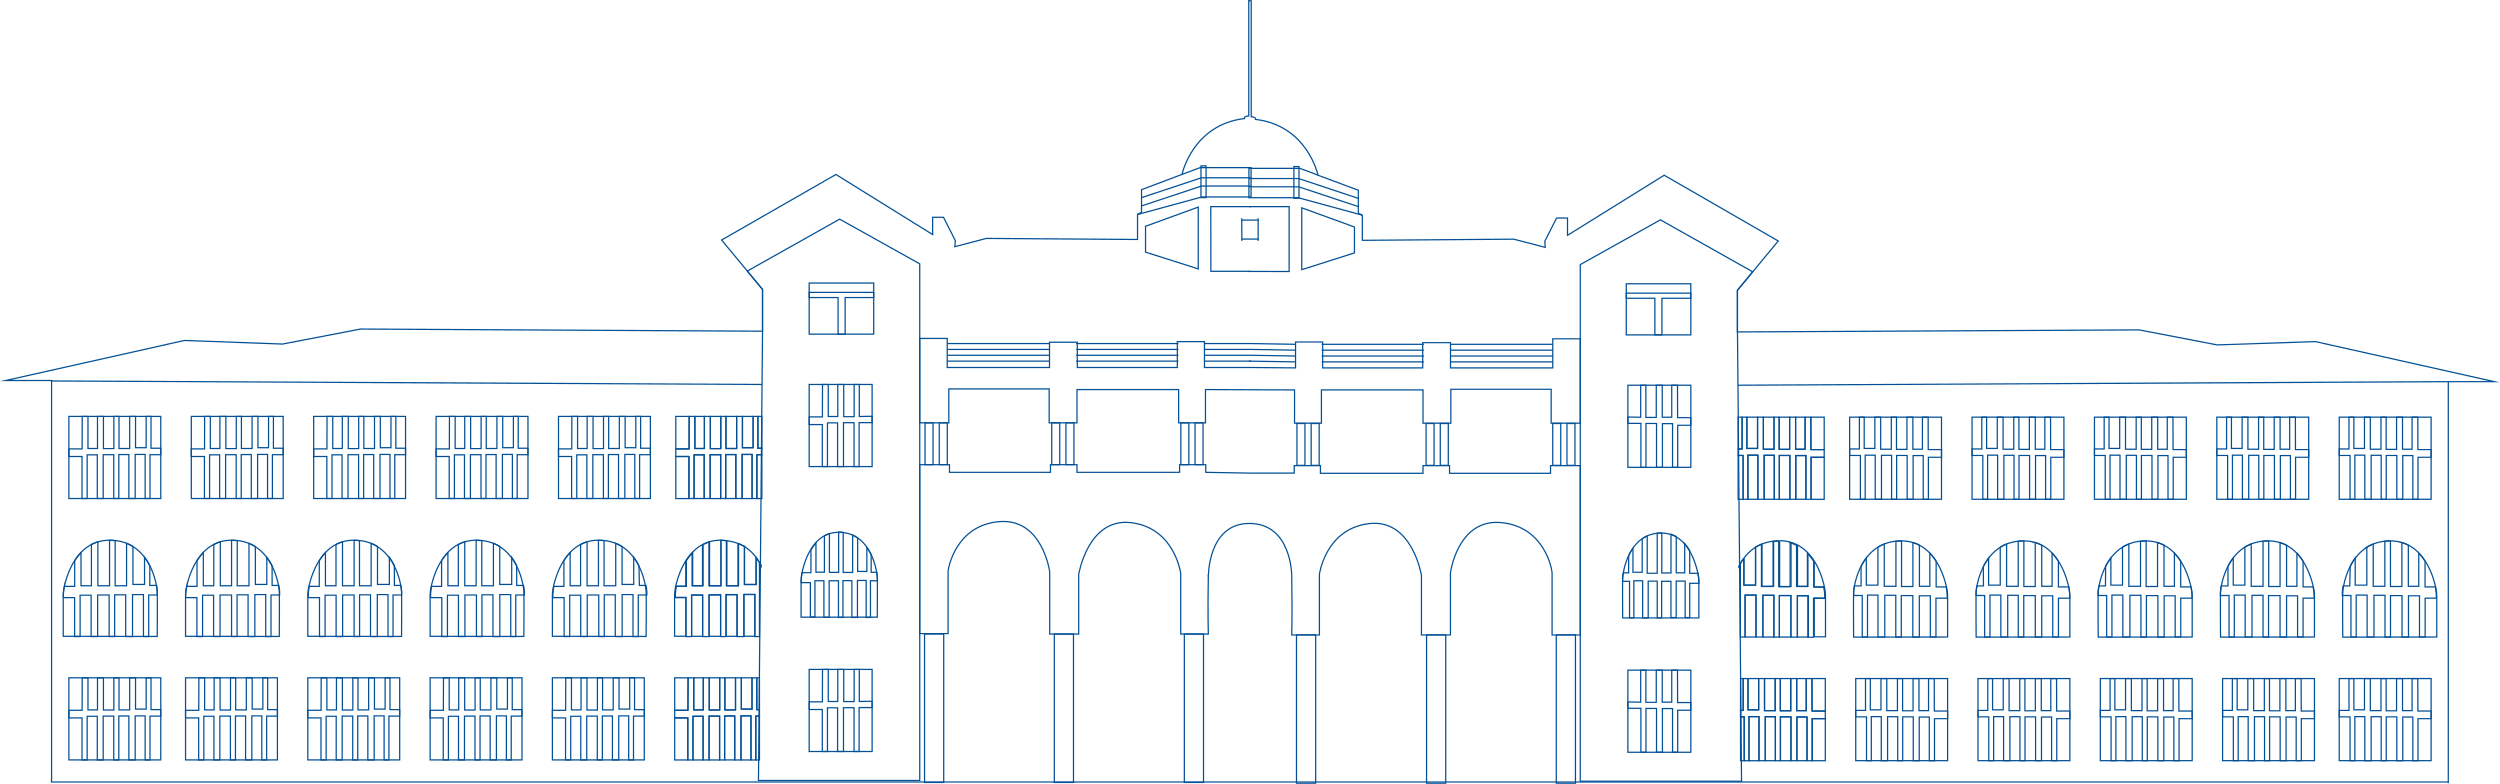 <svg xmlns="http://www.w3.org/2000/svg" viewBox="0 0 499.33 156.55"><defs><style>.cls-1{fill:none;stroke:#035096;stroke-miterlimit:10;stroke-width:0.25px;}</style></defs><title>Asset 3</title><g id="Layer_2" data-name="Layer 2"><g id="Layer_1-2" data-name="Layer 1"><path class="cls-1" d="M249.42,0V23.15c-1.09.09-.87.53-.87.53-10.38,1.23-12.46,11.15-12.46,11.15L228,37.88v4.5l-.8.45v5L197,47.62l-6.29,1.65.1-1.21-2.36-4.66h-2.17v3.45l-19.32-12L144.13,47.94l8.17,9.87v8.34L72,65.72l-15.57,3L36.83,68l-35.71,8,9.18,0v80.19H489"/><polyline class="cls-1" points="236.09 34.83 239.7 33.48 249.88 33.48 249.88 39.34 240.04 39.34 227.24 42.83"/><polyline class="cls-1" points="228.03 39.47 239.96 35.51 249.88 35.51"/><polyline class="cls-1" points="228.03 41.12 239.96 37.16 249.88 37.16"/><rect class="cls-1" x="239.87" y="33.13" width="1.02" height="6.34"/><polygon class="cls-1" points="228.8 50.36 228.8 45.19 239.33 41.36 239.33 53.71 228.8 50.36"/><polyline class="cls-1" points="249.86 41.27 241.83 41.27 241.85 54.19 249.77 54.19"/><line class="cls-1" x1="248.04" y1="48.11" x2="248.02" y2="43.59"/><rect class="cls-1" x="13.76" y="83.17" width="18.35" height="16.4"/><polygon class="cls-1" points="16.42 83.17 16.4 89.66 13.76 89.66 13.76 91.18 16.38 91.18 16.38 99.57 17.41 99.57 17.41 90.84 19.43 90.84 19.43 99.57 20.61 99.57 20.61 90.82 22.72 90.82 22.72 99.57 23.73 99.57 23.73 90.79 25.74 90.79 25.74 99.57 27 99.57 27 90.77 28.99 90.77 28.99 99.57 29.96 99.57 29.96 90.82 32.11 90.82 32.11 89.53 30.16 89.53 30.16 83.17 29.19 83.17 29.19 89.42 27.07 89.42 27.07 83.17 25.9 83.17 25.9 89.58 23.77 89.58 23.77 83.17 22.74 83.17 22.74 89.6 20.66 89.6 20.66 83.17 19.47 83.17 19.47 89.58 17.57 89.58 17.57 83.17 16.42 83.17"/><rect class="cls-1" x="13.76" y="135.38" width="18.35" height="16.4"/><polygon class="cls-1" points="16.42 135.38 16.4 141.87 13.76 141.87 13.76 143.39 16.38 143.39 16.38 151.79 17.41 151.79 17.41 143.06 19.43 143.06 19.43 151.79 20.61 151.79 20.61 143.03 22.72 143.03 22.72 151.79 23.73 151.79 23.73 143 25.74 143 25.74 151.79 27 151.79 27 142.98 28.99 142.98 28.99 151.79 29.96 151.79 29.96 143.03 32.11 143.03 32.11 141.74 30.16 141.74 30.16 135.38 29.19 135.38 29.19 141.63 27.07 141.63 27.07 135.38 25.9 135.38 25.9 141.79 23.77 141.79 23.77 135.38 22.74 135.38 22.74 141.82 20.66 141.82 20.66 135.38 19.47 135.38 19.47 141.79 17.57 141.79 17.57 135.38 16.42 135.38"/><rect class="cls-1" x="37.06" y="135.38" width="18.35" height="16.4"/><polygon class="cls-1" points="39.72 135.38 39.7 141.87 37.06 141.87 37.06 143.39 39.68 143.39 39.68 151.79 40.71 151.79 40.71 143.06 42.73 143.06 42.73 151.79 43.91 151.79 43.91 143.03 46.02 143.03 46.02 151.79 47.03 151.79 47.03 143 49.05 143 49.05 151.79 50.3 151.79 50.3 142.98 52.29 142.98 52.29 151.79 53.26 151.79 53.26 143.03 55.41 143.03 55.41 141.74 53.46 141.74 53.46 135.38 52.5 135.38 52.5 141.63 50.37 141.63 50.37 135.38 49.2 135.38 49.2 141.79 47.07 141.79 47.07 135.38 46.04 135.38 46.04 141.82 43.96 141.82 43.96 135.38 42.77 135.38 42.77 141.79 40.87 141.79 40.87 135.38 39.72 135.38"/><rect class="cls-1" x="61.48" y="135.38" width="18.35" height="16.4"/><polygon class="cls-1" points="64.15 135.38 64.13 141.87 61.48 141.87 61.48 143.39 64.11 143.39 64.11 151.79 65.14 151.79 65.14 143.06 67.15 143.06 67.15 151.79 68.34 151.79 68.34 143.03 70.45 143.03 70.45 151.79 71.45 151.79 71.45 143 73.47 143 73.47 151.79 74.73 151.79 74.73 142.98 76.72 142.98 76.72 151.79 77.68 151.79 77.68 143.03 79.83 143.03 79.83 141.74 77.89 141.74 77.89 135.38 76.92 135.38 76.92 141.63 74.79 141.63 74.79 135.38 73.63 135.38 73.63 141.79 71.5 141.79 71.5 135.38 70.47 135.38 70.47 141.82 68.38 141.82 68.38 135.38 67.2 135.38 67.2 141.79 65.29 141.79 65.29 135.38 64.15 135.38"/><rect class="cls-1" x="85.91" y="135.38" width="18.35" height="16.4"/><polygon class="cls-1" points="88.58 135.38 88.55 141.87 85.91 141.87 85.91 143.39 88.53 143.39 88.53 151.79 89.56 151.79 89.56 143.06 91.58 143.06 91.58 151.79 92.77 151.79 92.77 143.03 94.87 143.03 94.87 151.79 95.88 151.79 95.88 143 97.9 143 97.9 151.79 99.15 151.79 99.15 142.98 101.14 142.98 101.14 151.79 102.11 151.79 102.11 143.03 104.26 143.03 104.26 141.74 102.31 141.74 102.31 135.38 101.35 135.38 101.35 141.63 99.22 141.63 99.22 135.38 98.05 135.38 98.05 141.79 95.92 141.79 95.92 135.38 94.89 135.38 94.89 141.82 92.81 141.82 92.81 135.38 91.62 135.38 91.62 141.79 89.72 141.79 89.72 135.38 88.58 135.38"/><rect class="cls-1" x="110.33" y="135.38" width="18.35" height="16.4"/><polygon class="cls-1" points="113 135.38 112.98 141.87 110.33 141.87 110.33 143.39 112.96 143.39 112.96 151.79 113.99 151.79 113.99 143.06 116 143.06 116 151.79 117.19 151.79 117.19 143.03 119.3 143.03 119.3 151.79 120.31 151.79 120.31 143 122.32 143 122.32 151.79 123.58 151.79 123.58 142.98 125.57 142.98 125.57 151.79 126.53 151.79 126.53 143.03 128.69 143.03 128.69 141.74 126.74 141.74 126.74 135.38 125.77 135.38 125.77 141.63 123.64 141.63 123.64 135.38 122.48 135.38 122.48 141.79 120.35 141.79 120.35 135.38 119.32 135.38 119.32 141.82 117.24 141.82 117.24 135.38 116.05 135.38 116.05 141.79 114.14 141.79 114.14 135.38 113 135.38"/><rect class="cls-1" x="38.21" y="83.17" width="18.35" height="16.4"/><polygon class="cls-1" points="40.87 83.17 40.85 89.66 38.2 89.66 38.2 91.18 40.83 91.18 40.83 99.57 41.86 99.57 41.86 90.84 43.87 90.84 43.87 99.57 45.06 99.57 45.06 90.82 47.17 90.82 47.17 99.57 48.18 99.57 48.18 90.79 50.19 90.79 50.19 99.57 51.45 99.57 51.45 90.77 53.44 90.77 53.44 99.57 54.41 99.57 54.41 90.82 56.56 90.82 56.56 89.53 54.61 89.53 54.61 83.17 53.64 83.17 53.64 89.42 51.52 89.42 51.52 83.17 50.35 83.17 50.35 89.58 48.22 89.58 48.22 83.17 47.19 83.17 47.19 89.6 45.11 89.6 45.11 83.17 43.92 83.17 43.92 89.58 42.01 89.58 42.01 83.17 40.87 83.17"/><rect class="cls-1" x="62.65" y="83.17" width="18.35" height="16.4"/><polygon class="cls-1" points="65.32 83.17 65.3 89.66 62.65 89.66 62.65 91.18 65.28 91.18 65.28 99.57 66.31 99.57 66.31 90.84 68.32 90.84 68.32 99.57 69.51 99.57 69.51 90.82 71.62 90.82 71.62 99.57 72.63 99.57 72.63 90.79 74.64 90.79 74.64 99.57 75.9 99.57 75.9 90.77 77.89 90.77 77.89 99.57 78.85 99.57 78.85 90.82 81 90.82 81 89.53 79.06 89.53 79.06 83.17 78.09 83.17 78.09 89.42 75.96 89.42 75.96 83.17 74.8 83.17 74.8 89.58 72.67 89.58 72.67 83.17 71.64 83.17 71.64 89.6 69.56 89.6 69.56 83.17 68.37 83.17 68.37 89.58 66.46 89.58 66.46 83.17 65.32 83.17"/><rect class="cls-1" x="87.1" y="83.17" width="18.35" height="16.4"/><polygon class="cls-1" points="89.77 83.17 89.75 89.66 87.1 89.66 87.1 91.18 89.72 91.18 89.72 99.57 90.76 99.57 90.76 90.84 92.77 90.84 92.77 99.57 93.96 99.57 93.96 90.82 96.07 90.82 96.07 99.57 97.07 99.57 97.07 90.79 99.09 90.79 99.09 99.57 100.35 99.57 100.35 90.77 102.34 90.77 102.34 99.57 103.3 99.57 103.3 90.82 105.45 90.82 105.45 89.53 103.5 89.53 103.5 83.17 102.54 83.17 102.54 89.42 100.41 89.42 100.41 83.17 99.25 83.17 99.25 89.58 97.12 89.58 97.12 83.17 96.09 83.17 96.09 89.6 94 89.6 94 83.17 92.82 83.17 92.82 89.58 90.91 89.58 90.91 83.17 89.77 83.17"/><rect class="cls-1" x="111.55" y="83.17" width="18.35" height="16.4"/><polygon class="cls-1" points="114.22 83.17 114.2 89.66 111.55 89.66 111.55 91.18 114.17 91.18 114.17 99.57 115.2 99.57 115.2 90.84 117.22 90.84 117.22 99.57 118.41 99.57 118.41 90.82 120.52 90.82 120.52 99.57 121.52 99.57 121.52 90.79 123.54 90.79 123.54 99.57 124.8 99.57 124.8 90.77 126.79 90.77 126.79 99.57 127.75 99.57 127.75 90.82 129.9 90.82 129.9 89.53 127.95 89.53 127.95 83.17 126.99 83.17 126.99 89.42 124.86 89.42 124.86 83.17 123.7 83.17 123.7 89.58 121.57 89.58 121.57 83.17 120.54 83.17 120.54 89.6 118.45 89.6 118.45 83.17 117.27 83.17 117.27 89.58 115.36 89.58 115.36 83.17 114.22 83.17"/><rect class="cls-1" x="161.62" y="76.79" width="12.57" height="16.4"/><polygon class="cls-1" points="171.63 83.19 171.63 76.79 170.6 76.79 170.6 83.22 168.52 83.22 168.52 76.79 167.33 76.79 167.33 83.19 165.43 83.19 165.43 76.79 164.28 76.79 164.26 83.27 161.62 83.27 161.62 84.8 164.24 84.8 164.24 93.19 165.27 93.19 165.27 84.46 167.29 84.46 167.29 93.19 168.47 93.19 168.47 84.43 170.58 84.43 170.58 93.19 171.59 93.19 171.59 84.41 174.19 84.41 174.19 83.14 171.63 83.19"/><rect class="cls-1" x="161.62" y="133.7" width="12.57" height="16.4"/><polygon class="cls-1" points="171.63 140.11 171.63 133.7 170.6 133.7 170.6 140.13 168.52 140.13 168.52 133.7 167.33 133.7 167.33 140.11 165.43 140.11 165.43 133.7 164.28 133.7 164.26 140.18 161.62 140.18 161.62 141.71 164.24 141.71 164.24 150.1 165.27 150.1 165.27 141.37 167.29 141.37 167.29 150.1 168.47 150.1 168.47 141.35 170.58 141.35 170.58 150.1 171.59 150.1 171.59 141.32 174.19 141.32 174.19 140.06 171.63 140.11"/><path class="cls-1" d="M29.92,113a10.75,10.75,0,0,0-1.05-1.69v5.42H26.55v-7.57a7.55,7.55,0,0,0-1.27-.64V117H23v-9a8.78,8.78,0,0,0-1.06-.08h-.06V117H19.55v-8.78a7.44,7.44,0,0,0-1.29.54V117H16.18v-6.62A10.84,10.84,0,0,0,14.92,112v5.12H12.86s0,.05,0,.08a8.73,8.73,0,0,0-.21,1.91v.26h2.25v7.77H16v-8.26h2.2v8.26h1.3v-8.3H21.8v8.3h1.1v-8.34h2.2v8.34h1.37v-8.38h2.18v8.38H29.7v-8.3h1.72c0-.26,0-.48,0-.64a10.21,10.21,0,0,0-.16-1.27H29.92Z"/><path class="cls-1" d="M12.63,127.09v-8a8.73,8.73,0,0,1,.21-1.91c.6-2.7,2.7-9.28,9.05-9.28,8,0,9.44,8.68,9.51,10.28s0,8.94,0,8.94Z"/><path class="cls-1" d="M54.35,113a11.61,11.61,0,0,0-1.06-1.69v5.42H51v-7.57a7.55,7.55,0,0,0-1.27-.64V117H47.38v-9a9.11,9.11,0,0,0-1.06-.08h-.07V117H44v-8.78a7.89,7.89,0,0,0-1.3.54V117H40.61v-6.62A10.22,10.22,0,0,0,39.35,112v5.12H37.29s0,.05,0,.08a8.73,8.73,0,0,0-.21,1.91v.26h2.25v7.77h1.13v-8.26h2.2v8.26h1.29v-8.3h2.3v8.3h1.1v-8.34h2.2v8.34H50.9v-8.38h2.17v8.38h1.06v-8.3h1.72c0-.26,0-.48,0-.64a8.93,8.93,0,0,0-.17-1.27H54.35Z"/><path class="cls-1" d="M37.06,127.09v-8a8.73,8.73,0,0,1,.21-1.91c.59-2.7,2.7-9.28,9-9.28,8,0,9.45,8.68,9.51,10.28s0,8.94,0,8.94Z"/><path class="cls-1" d="M78.77,113a10.75,10.75,0,0,0-1-1.69v5.42H75.4v-7.57a7.55,7.55,0,0,0-1.27-.64V117H71.8v-9a8.77,8.77,0,0,0-1-.08h-.07V117H68.41v-8.78a7.23,7.23,0,0,0-1.3.54V117H65v-6.62A10.84,10.84,0,0,0,63.77,112v5.12h-2a.19.19,0,0,0,0,.08,8.73,8.73,0,0,0-.21,1.91v.26h2.25v7.77h1.12v-8.26h2.2v8.26h1.3v-8.3h2.29v8.3h1.1v-8.34H74v8.34h1.36v-8.38H77.5v8.38h1v-8.3h1.72c0-.26,0-.48,0-.64a10.72,10.72,0,0,0-.17-1.27H78.77Z"/><path class="cls-1" d="M61.48,127.09v-8a8.73,8.73,0,0,1,.21-1.91c.6-2.7,2.7-9.28,9-9.28,8,0,9.45,8.68,9.51,10.28s0,8.94,0,8.94Z"/><path class="cls-1" d="M103.2,113a11.54,11.54,0,0,0-1-1.69v5.42H99.82v-7.57a7.19,7.19,0,0,0-1.27-.64V117H96.23v-9a8.94,8.94,0,0,0-1.06-.08H95.1V117H92.83v-8.78a7.44,7.44,0,0,0-1.29.54V117H89.46v-6.62A10.22,10.22,0,0,0,88.2,112v5.12h-2a.31.31,0,0,1,0,.08,8.73,8.73,0,0,0-.2,1.91v.26h2.24v7.77h1.13v-8.26h2.2v8.26h1.29v-8.3h2.3v8.3h1.1v-8.34h2.2v8.34h1.37v-8.38h2.18v8.38h1v-8.3h1.72c0-.26,0-.48,0-.64a8.93,8.93,0,0,0-.17-1.27H103.2Z"/><path class="cls-1" d="M85.91,127.09v-8a8.73,8.73,0,0,1,.21-1.91c.59-2.7,2.7-9.28,9-9.28,8,0,9.45,8.68,9.51,10.28s0,8.94,0,8.94Z"/><path class="cls-1" d="M127.62,113a10.75,10.75,0,0,0-1.05-1.69v5.42h-2.32v-7.57a7.55,7.55,0,0,0-1.27-.64V117h-2.33v-9a8.77,8.77,0,0,0-1.05-.08h-.07V117h-2.27v-8.78a7.55,7.55,0,0,0-1.3.54V117h-2.08v-6.62a10.16,10.16,0,0,0-1.25,1.62l0,5.12h-2a.19.19,0,0,0,0,.08,8.73,8.73,0,0,0-.21,1.91v.26h2.25v7.77h1.12v-8.26h2.2v8.26h1.3v-8.3h2.3v8.3h1.1v-8.34h2.2v8.34h1.37v-8.38h2.17v8.38h1.05v-8.3h1.72c0-.26,0-.48,0-.64a10.72,10.72,0,0,0-.17-1.27h-1.32Z"/><path class="cls-1" d="M110.33,127.09v-8a8.73,8.73,0,0,1,.21-1.91c.6-2.7,2.71-9.28,9-9.28,8,0,9.45,8.68,9.51,10.28s0,8.94,0,8.94Z"/><path class="cls-1" d="M174,110.83a9.64,9.64,0,0,0-.86-1.48v4.78H171.3v-6.69a6.77,6.77,0,0,0-1-.56v7.45h-1.89v-8a7.74,7.74,0,0,0-.86-.06h-.05v8.05h-1.84v-7.75a5.58,5.58,0,0,0-1,.47v7.24h-1.69v-5.84a8.45,8.45,0,0,0-1,1.43v4.51H160.2a.19.19,0,0,1,0,.07,8.72,8.72,0,0,0-.16,1.69v.23h1.82v6.85h.91V116h1.79v7.29h1.05V116h1.86v7.32h.89v-7.35h1.79v7.35h1.11v-7.39H173v7.39h.86V116h1.39c0-.23,0-.42,0-.56a9.05,9.05,0,0,0-.14-1.13H174Z"/><path class="cls-1" d="M160,123.27v-7.08a8.73,8.73,0,0,1,.17-1.69c.48-2.38,2.19-8.18,7.34-8.18,6.47,0,7.66,7.66,7.71,9.07s0,7.88,0,7.88Z"/><polygon class="cls-1" points="151.49 155.89 152.3 66.15 152.3 57.81 149.26 54.14 167.7 43.77 183.7 52.7 183.7 155.89 151.49 155.89"/><rect class="cls-1" x="161.62" y="56.53" width="12.89" height="10.21"/><polyline class="cls-1" points="161.62 59.43 167.39 59.43 167.39 66.75 168.8 66.75 168.8 59.43 174.51 59.43 174.51 58.4 161.62 58.4 161.62 59.59"/><path class="cls-1" d="M151,111.3h0l0,0Z"/><path class="cls-1" d="M151.46,112a2.13,2.13,0,0,0,.16.25A2.13,2.13,0,0,1,151.46,112Z"/><path class="cls-1" d="M148.67,109.15s0,0,0,0l0,0Z"/><path class="cls-1" d="M147.4,108.51Z"/><path class="cls-1" d="M145.08,108a8.94,8.94,0,0,0-1.06-.08h0a8.94,8.94,0,0,1,1.06.08Z"/><path class="cls-1" d="M151.72,112.38s-.07-.1-.1-.16a1.74,1.74,0,0,0,.1.19Z"/><path class="cls-1" d="M151,116.72v-5.41a8.78,8.78,0,0,0-2.33-2.16v7.57Z"/><path class="cls-1" d="M147.42,108.52a7.47,7.47,0,0,1,1.2.6A7.47,7.47,0,0,0,147.42,108.52Z"/><path class="cls-1" d="M151,111.36c.15.2.28.41.42.61C151.32,111.77,151.19,111.56,151,111.36Z"/><rect class="cls-1" x="145.03" y="118.75" width="2.2" height="8.34"/><rect class="cls-1" x="141.63" y="118.79" width="2.3" height="8.3"/><path class="cls-1" d="M147.4,117v-8.44a8.48,8.48,0,0,0-2.32-.56v9Z"/><rect class="cls-1" x="148.6" y="118.71" width="2.18" height="8.37"/><rect class="cls-1" x="138.14" y="118.83" width="2.2" height="8.26"/><path class="cls-1" d="M134.77,119.32v-.26a8.73,8.73,0,0,1,.2-1.91.31.31,0,0,0,0-.08h2V112a10.22,10.22,0,0,1,1.26-1.62V117h2.08v-8.2a7.44,7.44,0,0,1,1.29-.54V117H144v-9.11H144c-6.35,0-8.46,6.58-9.05,9.28a8.73,8.73,0,0,0-.21,1.91v8H137v-7.77Z"/><path class="cls-1" d="M151.62,112.22a2.13,2.13,0,0,1-.16-.25c-.14-.2-.27-.41-.42-.61l0,0v5.41h-2.33v-7.57l0,0a7.47,7.47,0,0,0-1.2-.6h0V117h-2.32v-9a8.94,8.94,0,0,0-1.06-.08H144V117h-2.28v-8.78a7.44,7.44,0,0,0-1.29.54V117h-2.08v-6.62a10.22,10.22,0,0,0-1.26,1.62v5.12h-2a.31.31,0,0,1,0,.08,8.73,8.73,0,0,0-.2,1.91v.26H137v7.77h1.13v-8.26h2.2v8.26h1.29v-8.3h2.3v8.3H145v-8.34h2.2v8.34h1.37v-8.38h2.18v8.38h.94V112.41A1.74,1.74,0,0,1,151.62,112.22Z"/><path class="cls-1" d="M152.05,113l-.1-.18.1.19Z"/><path class="cls-1" d="M152,112.81l-.23-.43v0Z"/><rect class="cls-1" x="151.38" y="83.17" width="0.79" height="6.36"/><rect class="cls-1" x="148.29" y="83.17" width="2.13" height="6.25"/><rect class="cls-1" x="145" y="83.17" width="2.13" height="6.41"/><rect class="cls-1" x="148.22" y="90.77" width="1.99" height="8.81"/><rect class="cls-1" x="151.18" y="90.82" width="0.99" height="8.76"/><rect class="cls-1" x="144.95" y="90.79" width="2.02" height="8.78"/><rect class="cls-1" x="134.98" y="91.18" width="2.62" height="8.4"/><rect class="cls-1" x="138.79" y="83.17" width="1.9" height="6.41"/><polygon class="cls-1" points="137.65 83.17 134.98 83.17 134.98 89.66 137.63 89.66 137.65 83.17"/><rect class="cls-1" x="141.88" y="83.17" width="2.08" height="6.43"/><rect class="cls-1" x="138.63" y="90.84" width="2.02" height="8.73"/><rect class="cls-1" x="141.84" y="90.82" width="2.11" height="8.76"/><polygon class="cls-1" points="152.18 90.82 152.18 89.53 151.38 89.53 151.38 83.17 150.42 83.17 150.42 89.42 148.29 89.42 148.29 83.17 147.13 83.17 147.13 89.58 145 89.58 145 83.17 143.97 83.17 143.97 89.6 141.88 89.6 141.88 83.17 140.69 83.17 140.69 89.58 138.79 89.58 138.79 83.17 137.65 83.17 137.63 89.66 134.98 89.66 134.98 91.18 137.6 91.18 137.6 99.57 138.63 99.57 138.63 90.84 140.65 90.84 140.65 99.57 141.84 99.57 141.84 90.82 143.94 90.82 143.94 99.57 144.95 99.57 144.95 90.79 146.97 90.79 146.97 99.57 148.22 99.57 148.22 90.77 150.22 90.77 150.22 99.57 151.18 99.57 151.18 90.82 152.18 90.82"/><rect class="cls-1" x="151.16" y="135.38" width="0.53" height="6.36"/><rect class="cls-1" x="150.96" y="143.03" width="0.73" height="8.76"/><rect class="cls-1" x="141.66" y="135.38" width="2.08" height="6.43"/><rect class="cls-1" x="138.57" y="135.38" width="1.9" height="6.41"/><polygon class="cls-1" points="137.43 135.38 134.76 135.38 134.76 141.87 137.4 141.87 137.43 135.38"/><rect class="cls-1" x="134.76" y="143.39" width="2.62" height="8.4"/><rect class="cls-1" x="144.78" y="135.38" width="2.13" height="6.41"/><rect class="cls-1" x="148.07" y="135.38" width="2.13" height="6.25"/><rect class="cls-1" x="138.41" y="143.06" width="2.02" height="8.73"/><rect class="cls-1" x="144.73" y="143" width="2.02" height="8.78"/><rect class="cls-1" x="148" y="142.98" width="1.99" height="8.81"/><rect class="cls-1" x="141.62" y="143.03" width="2.11" height="8.76"/><polygon class="cls-1" points="151.69 143.03 151.69 141.74 151.16 141.74 151.16 135.38 150.2 135.38 150.2 141.63 148.07 141.63 148.07 135.38 146.9 135.38 146.9 141.79 144.78 141.79 144.78 135.38 143.75 135.38 143.75 141.82 141.66 141.82 141.66 135.38 140.47 135.38 140.47 141.79 138.57 141.79 138.57 135.38 137.43 135.38 137.4 141.87 134.76 141.87 134.76 143.39 137.38 143.39 137.38 151.79 138.41 151.79 138.41 143.06 140.43 143.06 140.43 151.79 141.62 151.79 141.62 143.03 143.72 143.03 143.72 151.79 144.73 151.79 144.73 143 146.75 143 146.75 151.79 148 151.79 148 142.98 150 142.98 150 151.79 150.96 151.79 150.96 143.03 151.69 143.03"/><polyline class="cls-1" points="249.88 73.4 240.57 73.4 240.57 68.23 235.15 68.23 235.15 73.4 215.17 73.4 215.17 68.36 209.62 68.36 209.62 73.4 189.19 73.4 189.19 67.6 183.7 67.6 183.7 84.45 189.51 84.45 189.51 77.68 209.55 77.68 209.55 84.45 215.11 84.45 215.11 77.81 235.41 77.81 235.41 84.45 240.77 84.45 240.77 77.81 258.56 77.88 258.56 84.52 263.93 84.52 263.93 77.88 284.22 77.88 284.22 84.52 289.78 84.52 289.78 77.75 309.82 77.75 309.82 84.52 315.63 84.52 315.63 67.67 310.14 67.67 310.14 73.48 289.71 73.48 289.71 68.44 284.16 68.44 284.16 73.48 264.18 73.48 264.18 68.31 258.76 68.31 258.76 73.48 249.88 73.4"/><path class="cls-1" d="M241.34,114.8c-.13,7.94,0,11.84,0,11.84h-5.51V114.53s-1.19-9.06-9.87-10.13-10.51,10.34-10.51,10.34v11.9h-5.79V114.19s-1.45-10.76-10.13-10-10.17,9.37-10.17,10v12.36H183.7V92.81h5.94v1.53h20.17V92.81h5.3v1.53H235.6V92.81h5.23v1.53l8.62.15"/><rect class="cls-1" x="236.55" y="126.64" width="3.83" height="29.64"/><rect class="cls-1" x="210.58" y="126.64" width="3.83" height="29.64"/><rect class="cls-1" x="184.66" y="126.64" width="3.83" height="29.64"/><line class="cls-1" x1="10.3" y1="76.09" x2="152.2" y2="76.79"/><line class="cls-1" x1="189.19" y1="68.62" x2="209.62" y2="68.62"/><line class="cls-1" x1="189.19" y1="69.79" x2="209.62" y2="69.79"/><line class="cls-1" x1="189.19" y1="70.96" x2="209.62" y2="70.96"/><line class="cls-1" x1="189.19" y1="72.13" x2="209.62" y2="72.13"/><line class="cls-1" x1="214.94" y1="68.62" x2="235.36" y2="68.62"/><line class="cls-1" x1="214.94" y1="69.79" x2="235.36" y2="69.79"/><line class="cls-1" x1="214.94" y1="70.96" x2="235.36" y2="70.96"/><line class="cls-1" x1="214.94" y1="72.13" x2="235.36" y2="72.13"/><line class="cls-1" x1="240.47" y1="68.62" x2="249.88" y2="68.62"/><line class="cls-1" x1="240.47" y1="69.79" x2="249.88" y2="69.79"/><line class="cls-1" x1="240.47" y1="70.96" x2="249.88" y2="70.96"/><line class="cls-1" x1="240.47" y1="72.13" x2="249.88" y2="72.13"/><rect class="cls-1" x="184.76" y="84.45" width="1.6" height="8.36"/><rect class="cls-1" x="187.6" y="84.45" width="1.6" height="8.36"/><rect class="cls-1" x="210.06" y="84.45" width="1.6" height="8.36"/><rect class="cls-1" x="212.9" y="84.45" width="1.6" height="8.36"/><rect class="cls-1" x="235.85" y="84.45" width="1.6" height="8.36"/><rect class="cls-1" x="238.69" y="84.45" width="1.6" height="8.36"/><path class="cls-1" d="M489,156.43V76.23h9.18l-35.71-8-19.64.66-15.57-3L347,66.3V58l8.17-9.87L332.39,35,313.08,47V43.55H310.9l-2.36,4.66.1,1.2-6.29-1.64L272.1,48V43l-.8-.45V38L263.25,35s-2.09-9.92-12.47-11.15c0,0,.22-.44-.87-.53V.15h-.46"/><polyline class="cls-1" points="263.25 34.98 259.63 33.63 249.45 33.63 249.45 39.49 259.29 39.49 272.1 42.98"/><polyline class="cls-1" points="271.3 39.62 259.37 35.66 249.45 35.66"/><polyline class="cls-1" points="271.3 41.27 259.37 37.31 249.45 37.31"/><rect class="cls-1" x="258.44" y="33.28" width="1.02" height="6.34" transform="translate(517.89 72.89) rotate(-180)"/><polygon class="cls-1" points="270.53 50.51 270.53 45.34 260 41.51 260 53.86 270.53 50.51"/><polyline class="cls-1" points="249.45 41.27 257.48 41.27 257.48 54.23 249.43 54.21"/><line class="cls-1" x1="251.29" y1="48.11" x2="251.29" y2="43.59"/><line class="cls-1" x1="247.97" y1="43.96" x2="251.39" y2="43.96"/><line class="cls-1" x1="247.97" y1="47.75" x2="251.39" y2="47.75"/><rect class="cls-1" x="467.22" y="83.32" width="18.35" height="16.4"/><polygon class="cls-1" points="482.91 83.32 482.93 89.8 485.57 89.8 485.57 91.33 482.95 91.33 482.95 99.72 481.92 99.72 481.92 90.99 479.91 90.99 479.91 99.72 478.72 99.72 478.72 90.97 476.61 90.97 476.61 99.72 475.6 99.72 475.6 90.94 473.59 90.94 473.59 99.72 472.33 99.72 472.33 90.91 470.34 90.91 470.34 99.72 469.38 99.72 469.38 90.97 467.22 90.97 467.22 89.67 469.17 89.67 469.17 83.32 470.14 83.32 470.14 89.57 472.26 89.57 472.26 83.32 473.43 83.32 473.43 89.73 475.56 89.73 475.56 83.32 476.59 83.32 476.59 89.75 478.67 89.75 478.67 83.32 479.86 83.32 479.86 89.73 481.77 89.73 481.77 83.32 482.91 83.32"/><rect class="cls-1" x="467.22" y="135.53" width="18.35" height="16.4"/><polygon class="cls-1" points="482.91 135.53 482.93 142.02 485.57 142.02 485.57 143.54 482.95 143.54 482.95 151.94 481.92 151.94 481.92 143.21 479.91 143.21 479.91 151.94 478.72 151.94 478.72 143.18 476.61 143.18 476.61 151.94 475.6 151.94 475.6 143.15 473.59 143.15 473.59 151.94 472.33 151.94 472.33 143.13 470.34 143.13 470.34 151.94 469.38 151.94 469.38 143.18 467.22 143.18 467.22 141.89 469.17 141.89 469.17 135.53 470.14 135.53 470.14 141.78 472.26 141.78 472.26 135.53 473.43 135.53 473.43 141.94 475.56 141.94 475.56 135.53 476.59 135.53 476.59 141.97 478.67 141.97 478.67 135.53 479.86 135.53 479.86 141.94 481.77 141.94 481.77 135.53 482.91 135.53"/><rect class="cls-1" x="443.92" y="135.53" width="18.35" height="16.4"/><polygon class="cls-1" points="459.61 135.53 459.63 142.02 462.27 142.02 462.27 143.54 459.65 143.54 459.65 151.94 458.62 151.94 458.62 143.21 456.6 143.21 456.6 151.94 455.42 151.94 455.42 143.18 453.31 143.18 453.31 151.94 452.3 151.94 452.3 143.15 450.29 143.15 450.29 151.94 449.03 151.94 449.03 143.13 447.04 143.13 447.04 151.94 446.07 151.94 446.07 143.18 443.92 143.18 443.92 141.89 445.87 141.89 445.87 135.53 446.83 135.53 446.83 141.78 448.96 141.78 448.96 135.53 450.13 135.53 450.13 141.94 452.26 141.94 452.26 135.53 453.29 135.53 453.29 141.97 455.37 141.97 455.37 135.53 456.56 135.53 456.56 141.94 458.46 141.94 458.46 135.53 459.61 135.53"/><rect class="cls-1" x="419.5" y="135.53" width="18.35" height="16.4"/><polygon class="cls-1" points="435.18 135.53 435.2 142.02 437.85 142.02 437.85 143.54 435.23 143.54 435.23 151.94 434.19 151.94 434.19 143.21 432.18 143.21 432.18 151.94 430.99 151.94 430.99 143.18 428.88 143.18 428.88 151.94 427.88 151.94 427.88 143.15 425.86 143.15 425.86 151.94 424.61 151.94 424.61 143.13 422.61 143.13 422.61 151.94 421.65 151.94 421.65 143.18 419.5 143.18 419.5 141.89 421.45 141.89 421.45 135.53 422.41 135.53 422.41 141.78 424.54 141.78 424.54 135.53 425.7 135.53 425.7 141.94 427.83 141.94 427.83 135.53 428.86 135.53 428.86 141.97 430.95 141.97 430.95 135.53 432.13 135.53 432.13 141.94 434.04 141.94 434.04 135.53 435.18 135.53"/><rect class="cls-1" x="395.07" y="135.53" width="18.35" height="16.4"/><polygon class="cls-1" points="410.76 135.53 410.78 142.02 413.42 142.02 413.42 143.54 410.8 143.54 410.8 151.94 409.77 151.94 409.77 143.21 407.75 143.21 407.75 151.94 406.57 151.94 406.57 143.18 404.46 143.18 404.46 151.94 403.45 151.94 403.45 143.15 401.44 143.15 401.44 151.94 400.18 151.94 400.18 143.13 398.19 143.13 398.19 151.94 397.22 151.94 397.22 143.18 395.07 143.18 395.07 141.89 397.02 141.89 397.02 135.53 397.98 135.53 397.98 141.78 400.11 141.78 400.11 135.53 401.28 135.53 401.28 141.94 403.41 141.94 403.41 135.53 404.44 135.53 404.44 141.97 406.52 141.97 406.52 135.53 407.71 135.53 407.71 141.94 409.61 141.94 409.61 135.53 410.76 135.53"/><rect class="cls-1" x="370.65" y="135.53" width="18.35" height="16.4"/><polygon class="cls-1" points="386.33 135.53 386.35 142.02 389 142.02 389 143.54 386.38 143.54 386.38 151.94 385.34 151.94 385.34 143.21 383.33 143.21 383.33 151.94 382.14 151.94 382.14 143.18 380.03 143.18 380.03 151.94 379.03 151.94 379.03 143.15 377.01 143.15 377.01 151.94 375.75 151.94 375.75 143.13 373.76 143.13 373.76 151.94 372.8 151.94 372.8 143.18 370.64 143.18 370.64 141.89 372.6 141.89 372.6 135.53 373.56 135.53 373.56 141.78 375.69 141.78 375.69 135.53 376.85 135.53 376.85 141.94 378.98 141.94 378.98 135.53 380.01 135.53 380.01 141.97 382.1 141.97 382.1 135.53 383.28 135.53 383.28 141.94 385.19 141.94 385.19 135.53 386.33 135.53"/><rect class="cls-1" x="442.77" y="83.32" width="18.35" height="16.4"/><polygon class="cls-1" points="458.46 83.32 458.48 89.8 461.13 89.8 461.13 91.33 458.5 91.33 458.5 99.72 457.47 99.72 457.47 90.99 455.46 90.99 455.46 99.72 454.27 99.72 454.27 90.97 452.16 90.97 452.16 99.72 451.15 99.72 451.15 90.94 449.14 90.94 449.14 99.72 447.88 99.72 447.88 90.91 445.89 90.91 445.89 99.72 444.93 99.72 444.93 90.97 442.77 90.97 442.77 89.67 444.72 89.67 444.72 83.32 445.69 83.32 445.69 89.57 447.82 89.57 447.82 83.32 448.98 83.32 448.98 89.73 451.11 89.73 451.11 83.32 452.14 83.32 452.14 89.75 454.23 89.75 454.23 83.32 455.41 83.32 455.41 89.73 457.32 89.73 457.32 83.32 458.46 83.32"/><rect class="cls-1" x="418.33" y="83.32" width="18.35" height="16.4"/><polygon class="cls-1" points="434.01 83.32 434.03 89.8 436.68 89.8 436.68 91.33 434.06 91.33 434.06 99.72 433.02 99.72 433.02 90.99 431.01 90.99 431.01 99.72 429.82 99.72 429.82 90.97 427.71 90.97 427.71 99.72 426.71 99.72 426.71 90.94 424.69 90.94 424.69 99.72 423.43 99.72 423.43 90.91 421.44 90.91 421.44 99.72 420.48 99.72 420.48 90.97 418.33 90.97 418.33 89.67 420.27 89.67 420.27 83.32 421.24 83.32 421.24 89.57 423.37 89.57 423.37 83.32 424.53 83.32 424.53 89.73 426.66 89.73 426.66 83.32 427.69 83.32 427.69 89.75 429.77 89.75 429.77 83.32 430.96 83.32 430.96 89.73 432.87 89.73 432.87 83.32 434.01 83.32"/><rect class="cls-1" x="393.88" y="83.32" width="18.35" height="16.4"/><polygon class="cls-1" points="409.56 83.32 409.58 89.8 412.23 89.8 412.23 91.33 409.61 91.33 409.61 99.72 408.57 99.72 408.57 90.99 406.56 90.99 406.56 99.72 405.37 99.72 405.37 90.97 403.26 90.97 403.26 99.72 402.26 99.72 402.26 90.94 400.24 90.94 400.24 99.72 398.99 99.72 398.99 90.91 396.99 90.91 396.99 99.72 396.03 99.72 396.03 90.97 393.88 90.97 393.88 89.67 395.83 89.67 395.83 83.32 396.79 83.32 396.79 89.57 398.92 89.57 398.92 83.32 400.08 83.32 400.08 89.73 402.21 89.73 402.21 83.32 403.24 83.32 403.24 89.75 405.33 89.75 405.33 83.32 406.51 83.32 406.51 89.73 408.42 89.73 408.42 83.32 409.56 83.32"/><rect class="cls-1" x="369.43" y="83.32" width="18.35" height="16.4"/><polygon class="cls-1" points="385.11 83.32 385.13 89.8 387.78 89.8 387.78 91.33 385.16 91.33 385.16 99.72 384.13 99.72 384.13 90.99 382.11 90.99 382.11 99.72 380.92 99.72 380.92 90.97 378.82 90.97 378.82 99.72 377.81 99.72 377.81 90.94 375.79 90.94 375.79 99.72 374.54 99.72 374.54 90.91 372.54 90.91 372.54 99.72 371.58 99.72 371.58 90.97 369.43 90.97 369.43 89.67 371.38 89.67 371.38 83.32 372.34 83.32 372.34 89.57 374.47 89.57 374.47 83.32 375.63 83.32 375.63 89.73 377.76 89.73 377.76 83.32 378.79 83.32 378.79 89.75 380.88 89.75 380.88 83.32 382.06 83.32 382.06 89.73 383.97 89.73 383.97 83.32 385.11 83.32"/><rect class="cls-1" x="325.14" y="76.94" width="12.57" height="16.4"/><polygon class="cls-1" points="327.7 83.34 327.7 76.94 328.73 76.94 328.73 83.37 330.81 83.37 330.81 76.94 332 76.94 332 83.34 333.9 83.34 333.9 76.94 335.05 76.94 335.07 83.42 337.71 83.42 337.71 84.94 335.09 84.94 335.09 93.34 334.06 93.34 334.06 84.61 332.04 84.61 332.04 93.34 330.86 93.34 330.86 84.58 328.75 84.58 328.75 93.34 327.74 93.34 327.74 84.56 325.14 84.56 325.14 83.29 327.7 83.34"/><rect class="cls-1" x="325.14" y="133.85" width="12.57" height="16.4"/><polygon class="cls-1" points="327.7 140.25 327.7 133.85 328.73 133.85 328.73 140.28 330.81 140.28 330.81 133.85 332 133.85 332 140.25 333.9 140.25 333.9 133.85 335.05 133.85 335.07 140.33 337.71 140.33 337.71 141.86 335.09 141.86 335.09 150.25 334.06 150.25 334.06 141.52 332.04 141.52 332.04 150.25 330.86 150.25 330.86 141.5 328.75 141.5 328.75 150.25 327.74 150.25 327.74 141.47 325.14 141.47 325.14 140.2 327.7 140.25"/><path class="cls-1" d="M469.41,113.14a10.75,10.75,0,0,1,1-1.69v5.42h2.32v-7.58a8.46,8.46,0,0,1,1.28-.63v8.44h2.32v-9c.34,0,.69-.07,1.06-.07h.06v9.11h2.28v-8.78a7.44,7.44,0,0,1,1.29.54v8.2h2.08v-6.62a10.22,10.22,0,0,1,1.26,1.62v5.12h2.05s0,0,0,.07a8.82,8.82,0,0,1,.21,1.92v.26h-2.24v7.76h-1.13V119h-2.2v8.25h-1.29v-8.29h-2.3v8.29h-1.1V118.9h-2.2v8.33h-1.37v-8.37h-2.18v8.37h-1.05v-8.29h-1.72c0-.26,0-.48,0-.64a10.21,10.21,0,0,1,.16-1.27h1.32Z"/><path class="cls-1" d="M486.7,127.23v-8a8.82,8.82,0,0,0-.21-1.92c-.6-2.69-2.7-9.27-9.05-9.27-8,0-9.44,8.68-9.51,10.28s0,8.93,0,8.93Z"/><path class="cls-1" d="M445,113.14a10.75,10.75,0,0,1,1.05-1.69v5.42h2.32v-7.58a8.34,8.34,0,0,1,1.27-.63v8.44H452v-9c.35,0,.69-.07,1.06-.07h.07v9.11h2.27v-8.78a7.89,7.89,0,0,1,1.3.54v8.2h2.07v-6.62A10.22,10.22,0,0,1,460,112.1l0,5.12h2s0,0,0,.07a8.82,8.82,0,0,1,.21,1.92v.26H460v7.76H458.9V119h-2.2v8.25h-1.3v-8.29h-2.3v8.29H452V118.9h-2.2v8.33h-1.37v-8.37h-2.17v8.37h-1.05v-8.29h-1.72c0-.26,0-.48,0-.64a8.93,8.93,0,0,1,.17-1.27H445Z"/><path class="cls-1" d="M462.27,127.23v-8a8.82,8.82,0,0,0-.2-1.92c-.6-2.69-2.71-9.27-9.05-9.27-8,0-9.45,8.68-9.51,10.28s0,8.93,0,8.93Z"/><path class="cls-1" d="M420.56,113.14a10.75,10.75,0,0,1,1.05-1.69v5.42h2.32v-7.58a8.34,8.34,0,0,1,1.27-.63v8.44h2.33v-9c.34,0,.68-.07,1.06-.07h.06v9.11h2.28v-8.78a7.44,7.44,0,0,1,1.29.54v8.2h2.08v-6.62a10.84,10.84,0,0,1,1.26,1.62v5.12h2.05s0,0,0,.07a8.82,8.82,0,0,1,.21,1.92v.26h-2.25v7.76h-1.12V119h-2.2v8.25H431v-8.29h-2.29v8.29h-1.1V118.9h-2.2v8.33H424v-8.37h-2.18v8.37h-1.05v-8.29h-1.72c0-.26,0-.48,0-.64a10.21,10.21,0,0,1,.16-1.27h1.32Z"/><path class="cls-1" d="M437.85,127.23v-8a8.82,8.82,0,0,0-.21-1.92c-.6-2.69-2.7-9.27-9.05-9.27-8,0-9.44,8.68-9.51,10.28s0,8.93,0,8.93Z"/><path class="cls-1" d="M396.13,113.14a11.61,11.61,0,0,1,1.06-1.69v5.42h2.32v-7.58a8.34,8.34,0,0,1,1.27-.63v8.44h2.32v-9c.35,0,.69-.07,1.06-.07h.07v9.11h2.27v-8.78a7.89,7.89,0,0,1,1.3.54v8.2h2.07v-6.62a10.22,10.22,0,0,1,1.26,1.62v5.12h2.05s0,0,0,.07a8.82,8.82,0,0,1,.21,1.92v.26h-2.25v7.76H410V119h-2.2v8.25h-1.29v-8.29h-2.3v8.29h-1.1V118.9H401v8.33h-1.37v-8.37h-2.17v8.37h-1.06v-8.29h-1.72c0-.26,0-.48,0-.64a8.93,8.93,0,0,1,.17-1.27h1.31Z"/><path class="cls-1" d="M413.42,127.23v-8a8.82,8.82,0,0,0-.21-1.92c-.59-2.69-2.7-9.27-9-9.27-8,0-9.45,8.68-9.51,10.28s0,8.93,0,8.93Z"/><path class="cls-1" d="M371.71,113.14a10.75,10.75,0,0,1,1.05-1.69v5.42h2.32v-7.58a8.34,8.34,0,0,1,1.27-.63v8.44h2.33v-9c.34,0,.68-.07,1.05-.07h.07v9.11h2.27v-8.78a7.23,7.23,0,0,1,1.3.54v8.2h2.08v-6.62a10.84,10.84,0,0,1,1.26,1.62v5.12h2a.19.19,0,0,1,0,.07,8.82,8.82,0,0,1,.21,1.92v.26h-2.25v7.76h-1.12V119h-2.2v8.25h-1.3v-8.29h-2.3v8.29h-1.1V118.9h-2.2v8.33h-1.36v-8.37H373v8.37h-1.05v-8.29h-1.72c0-.26,0-.48,0-.64a10.72,10.72,0,0,1,.17-1.27h1.32Z"/><path class="cls-1" d="M389,127.23v-8a8.82,8.82,0,0,0-.21-1.92c-.6-2.69-2.7-9.27-9.05-9.27-8,0-9.45,8.68-9.51,10.28s0,8.93,0,8.93Z"/><path class="cls-1" d="M325.3,111a9.66,9.66,0,0,1,.85-1.49v4.79H328v-6.69a7.28,7.28,0,0,1,1-.56v7.45H331v-8a7.74,7.74,0,0,1,.86-.06h.05v8h1.84v-7.74a5.58,5.58,0,0,1,1.05.47v7.24h1.69v-5.84a8.45,8.45,0,0,1,1,1.43v4.51h1.66s0,0,0,.07a8.72,8.72,0,0,1,.16,1.69v.23h-1.82v6.85h-.91v-7.29h-1.79v7.29h-1.05V116.1h-1.86v7.32H331v-7.35H329.2v7.35h-1.11V116h-1.76v7.39h-.86V116.1h-1.39c0-.23,0-.43,0-.56a9.05,9.05,0,0,1,.14-1.13h1.07Z"/><path class="cls-1" d="M339.32,123.42v-7.08a8.73,8.73,0,0,0-.17-1.69c-.48-2.38-2.19-8.18-7.34-8.18-6.47,0-7.66,7.66-7.71,9.07s0,7.88,0,7.88Z"/><polygon class="cls-1" points="347.84 156.04 347.03 66.3 347.03 57.96 350.07 54.29 331.63 43.91 315.63 52.85 315.63 156.04 347.84 156.04"/><rect class="cls-1" x="324.82" y="56.68" width="12.89" height="10.21"/><polyline class="cls-1" points="337.71 59.57 331.94 59.57 331.94 66.89 330.53 66.89 330.53 59.57 324.82 59.57 324.82 58.55 337.71 58.55 337.71 59.73"/><path class="cls-1" d="M348.33,111.45h0l0,.05Z"/><path class="cls-1" d="M347.87,112.12l-.15.25Z"/><path class="cls-1" d="M350.66,109.29l0,0,0,0Z"/><path class="cls-1" d="M351.93,108.66Z"/><path class="cls-1" d="M354.25,108.09c.34,0,.69-.07,1.06-.07h0c-.37,0-.71,0-1.06.07Z"/><path class="cls-1" d="M347.61,112.53l.11-.16-.11.19Z"/><path class="cls-1" d="M348.33,116.87v-5.41a8.78,8.78,0,0,1,2.33-2.16v7.57Z"/><path class="cls-1" d="M351.91,108.67a7.47,7.47,0,0,0-1.2.6A7.47,7.47,0,0,1,351.91,108.67Z"/><path class="cls-1" d="M348.29,111.51c-.15.2-.28.41-.42.61C348,111.92,348.14,111.71,348.29,111.51Z"/><rect class="cls-1" x="352.1" y="118.9" width="2.2" height="8.34"/><rect class="cls-1" x="355.4" y="118.94" width="2.3" height="8.3"/><path class="cls-1" d="M351.93,117.1v-8.44a8.86,8.86,0,0,1,2.32-.57v9Z"/><rect class="cls-1" x="348.55" y="118.86" width="2.18" height="8.37"/><rect class="cls-1" x="358.99" y="118.98" width="2.2" height="8.26"/><path class="cls-1" d="M364.56,119.47v-.26a8.82,8.82,0,0,0-.2-1.92.19.19,0,0,1,0-.07h-2V112.1a10.22,10.22,0,0,0-1.26-1.62v6.62h-2.08v-8.2a7.44,7.44,0,0,0-1.29-.54v8.78h-2.28V108h-.05c6.34,0,8.45,6.58,9,9.27a8.82,8.82,0,0,1,.21,1.92v8h-2.25v-7.76Z"/><path class="cls-1" d="M347.72,112.37l.15-.25c.14-.2.27-.41.42-.61l0-.05v5.41h2.33V109.3l0,0a7.47,7.47,0,0,1,1.2-.6h0v8.44h2.32v-9c.35,0,.69-.07,1.06-.07h.06v9.11h2.28v-8.78a7.44,7.44,0,0,1,1.29.54v8.2H361v-6.62a10.22,10.22,0,0,1,1.26,1.62v5.12h2a.19.19,0,0,0,0,.07,8.82,8.82,0,0,1,.2,1.92v.26h-2.24v7.76h-1.13V119H359v8.25H357.7v-8.29h-2.3v8.29h-1.1V118.9h-2.2v8.33h-1.37v-8.37h-2.18v8.37h-.94V112.56Z"/><path class="cls-1" d="M347.28,113.14l.1-.18a1.74,1.74,0,0,1-.1.19Z"/><path class="cls-1" d="M347.38,113l.23-.43v0Z"/><rect class="cls-1" x="347.16" y="83.32" width="0.79" height="6.36"/><rect class="cls-1" x="348.91" y="83.32" width="2.13" height="6.25"/><rect class="cls-1" x="352.2" y="83.32" width="2.13" height="6.41"/><rect class="cls-1" x="349.11" y="90.91" width="1.99" height="8.81"/><rect class="cls-1" x="347.16" y="90.97" width="0.99" height="8.76"/><rect class="cls-1" x="352.36" y="90.94" width="2.02" height="8.78"/><rect class="cls-1" x="361.73" y="91.33" width="2.62" height="8.4"/><rect class="cls-1" x="358.64" y="83.32" width="1.9" height="6.41"/><polygon class="cls-1" points="361.68 83.32 364.35 83.32 364.35 89.8 361.7 89.8 361.68 83.32"/><rect class="cls-1" x="355.36" y="83.32" width="2.08" height="6.43"/><rect class="cls-1" x="358.68" y="90.99" width="2.02" height="8.73"/><rect class="cls-1" x="355.39" y="90.97" width="2.11" height="8.76"/><polygon class="cls-1" points="347.15 90.97 347.15 89.67 347.95 89.67 347.95 83.32 348.91 83.32 348.91 89.57 351.04 89.57 351.04 83.32 352.2 83.32 352.2 89.73 354.33 89.73 354.33 83.32 355.36 83.32 355.36 89.75 357.45 89.75 357.45 83.32 358.64 83.32 358.64 89.73 360.54 89.73 360.54 83.32 361.68 83.32 361.7 89.8 364.35 89.8 364.35 91.33 361.73 91.33 361.73 99.72 360.7 99.72 360.7 90.99 358.68 90.99 358.68 99.72 357.49 99.72 357.49 90.97 355.39 90.97 355.39 99.72 354.38 99.72 354.38 90.94 352.36 90.94 352.36 99.72 351.11 99.72 351.11 90.91 349.11 90.91 349.11 99.72 348.15 99.72 348.15 90.97 347.15 90.97"/><rect class="cls-1" x="347.64" y="135.53" width="0.53" height="6.36"/><rect class="cls-1" x="347.64" y="143.18" width="0.73" height="8.76"/><rect class="cls-1" x="355.59" y="135.53" width="2.08" height="6.43"/><rect class="cls-1" x="358.86" y="135.53" width="1.9" height="6.41"/><polygon class="cls-1" points="361.9 135.53 364.57 135.53 364.57 142.02 361.93 142.02 361.9 135.53"/><rect class="cls-1" x="361.95" y="143.54" width="2.62" height="8.4"/><rect class="cls-1" x="352.43" y="135.53" width="2.13" height="6.41"/><rect class="cls-1" x="349.13" y="135.53" width="2.13" height="6.25"/><rect class="cls-1" x="358.9" y="143.2" width="2.02" height="8.73"/><rect class="cls-1" x="352.58" y="143.15" width="2.02" height="8.78"/><rect class="cls-1" x="349.33" y="143.13" width="1.99" height="8.81"/><rect class="cls-1" x="355.61" y="143.18" width="2.11" height="8.76"/><polygon class="cls-1" points="347.64 143.18 347.64 141.89 348.17 141.89 348.17 135.53 349.13 135.53 349.13 141.78 351.26 141.78 351.26 135.53 352.43 135.53 352.43 141.94 354.56 141.94 354.56 135.53 355.59 135.53 355.59 141.97 357.67 141.97 357.67 135.53 358.86 135.53 358.86 141.94 360.76 141.94 360.76 135.53 361.9 135.53 361.93 142.02 364.57 142.02 364.57 143.54 361.95 143.54 361.95 151.94 360.92 151.94 360.92 143.21 358.9 143.21 358.9 151.94 357.71 151.94 357.71 143.18 355.61 143.18 355.61 151.94 354.6 151.94 354.6 143.15 352.58 143.15 352.58 151.94 351.33 151.94 351.33 143.13 349.33 143.13 349.33 151.94 348.37 151.94 348.37 143.18 347.64 143.18"/><path class="cls-1" d="M249.45,94.49h9.05V93h5.23v1.53h20.49V93h5.3v1.53h20.17V93h5.94v33.83H310V114.43c0-.69-1.49-9.24-10.17-10.05s-10.13,10-10.13,10v12.45h-5.79v-11.9s-1.83-11.4-10.51-10.34-9.87,10.13-9.87,10.13v12.11H258s.13-3.9,0-11.85c0,0,0-10.49-8.54-10.43-8.2.06-8.11,10.58-8.11,10.58"/><rect class="cls-1" x="258.95" y="126.79" width="3.83" height="29.64"/><rect class="cls-1" x="284.93" y="126.79" width="3.83" height="29.64"/><rect class="cls-1" x="310.84" y="126.79" width="3.83" height="29.64"/><line class="cls-1" x1="489.03" y1="76.23" x2="347.13" y2="76.94"/><line class="cls-1" x1="310.14" y1="68.77" x2="289.71" y2="68.77"/><line class="cls-1" x1="310.14" y1="69.94" x2="289.71" y2="69.94"/><line class="cls-1" x1="310.14" y1="71.11" x2="289.71" y2="71.11"/><line class="cls-1" x1="310.14" y1="72.28" x2="289.71" y2="72.28"/><line class="cls-1" x1="284.39" y1="68.77" x2="263.97" y2="68.77"/><line class="cls-1" x1="284.39" y1="69.94" x2="263.97" y2="69.94"/><line class="cls-1" x1="284.39" y1="71.11" x2="263.97" y2="71.11"/><line class="cls-1" x1="284.39" y1="72.28" x2="263.97" y2="72.28"/><line class="cls-1" x1="258.86" y1="68.77" x2="249.88" y2="68.62"/><line class="cls-1" x1="258.86" y1="69.94" x2="249.88" y2="69.79"/><line class="cls-1" x1="258.86" y1="71.11" x2="249.88" y2="70.96"/><line class="cls-1" x1="258.86" y1="72.28" x2="249.45" y2="72.13"/><rect class="cls-1" x="312.98" y="84.6" width="1.6" height="8.36" transform="translate(627.55 177.55) rotate(-180)"/><rect class="cls-1" x="310.14" y="84.6" width="1.6" height="8.36" transform="translate(621.87 177.55) rotate(-180)"/><rect class="cls-1" x="287.67" y="84.6" width="1.6" height="8.36" transform="translate(576.94 177.55) rotate(-180)"/><rect class="cls-1" x="284.83" y="84.6" width="1.6" height="8.36" transform="translate(571.26 177.55) rotate(-180)"/><rect class="cls-1" x="261.88" y="84.6" width="1.6" height="8.36" transform="translate(525.36 177.55) rotate(-180)"/><rect class="cls-1" x="259.04" y="84.6" width="1.6" height="8.36" transform="translate(519.68 177.55) rotate(-180)"/></g></g></svg>
